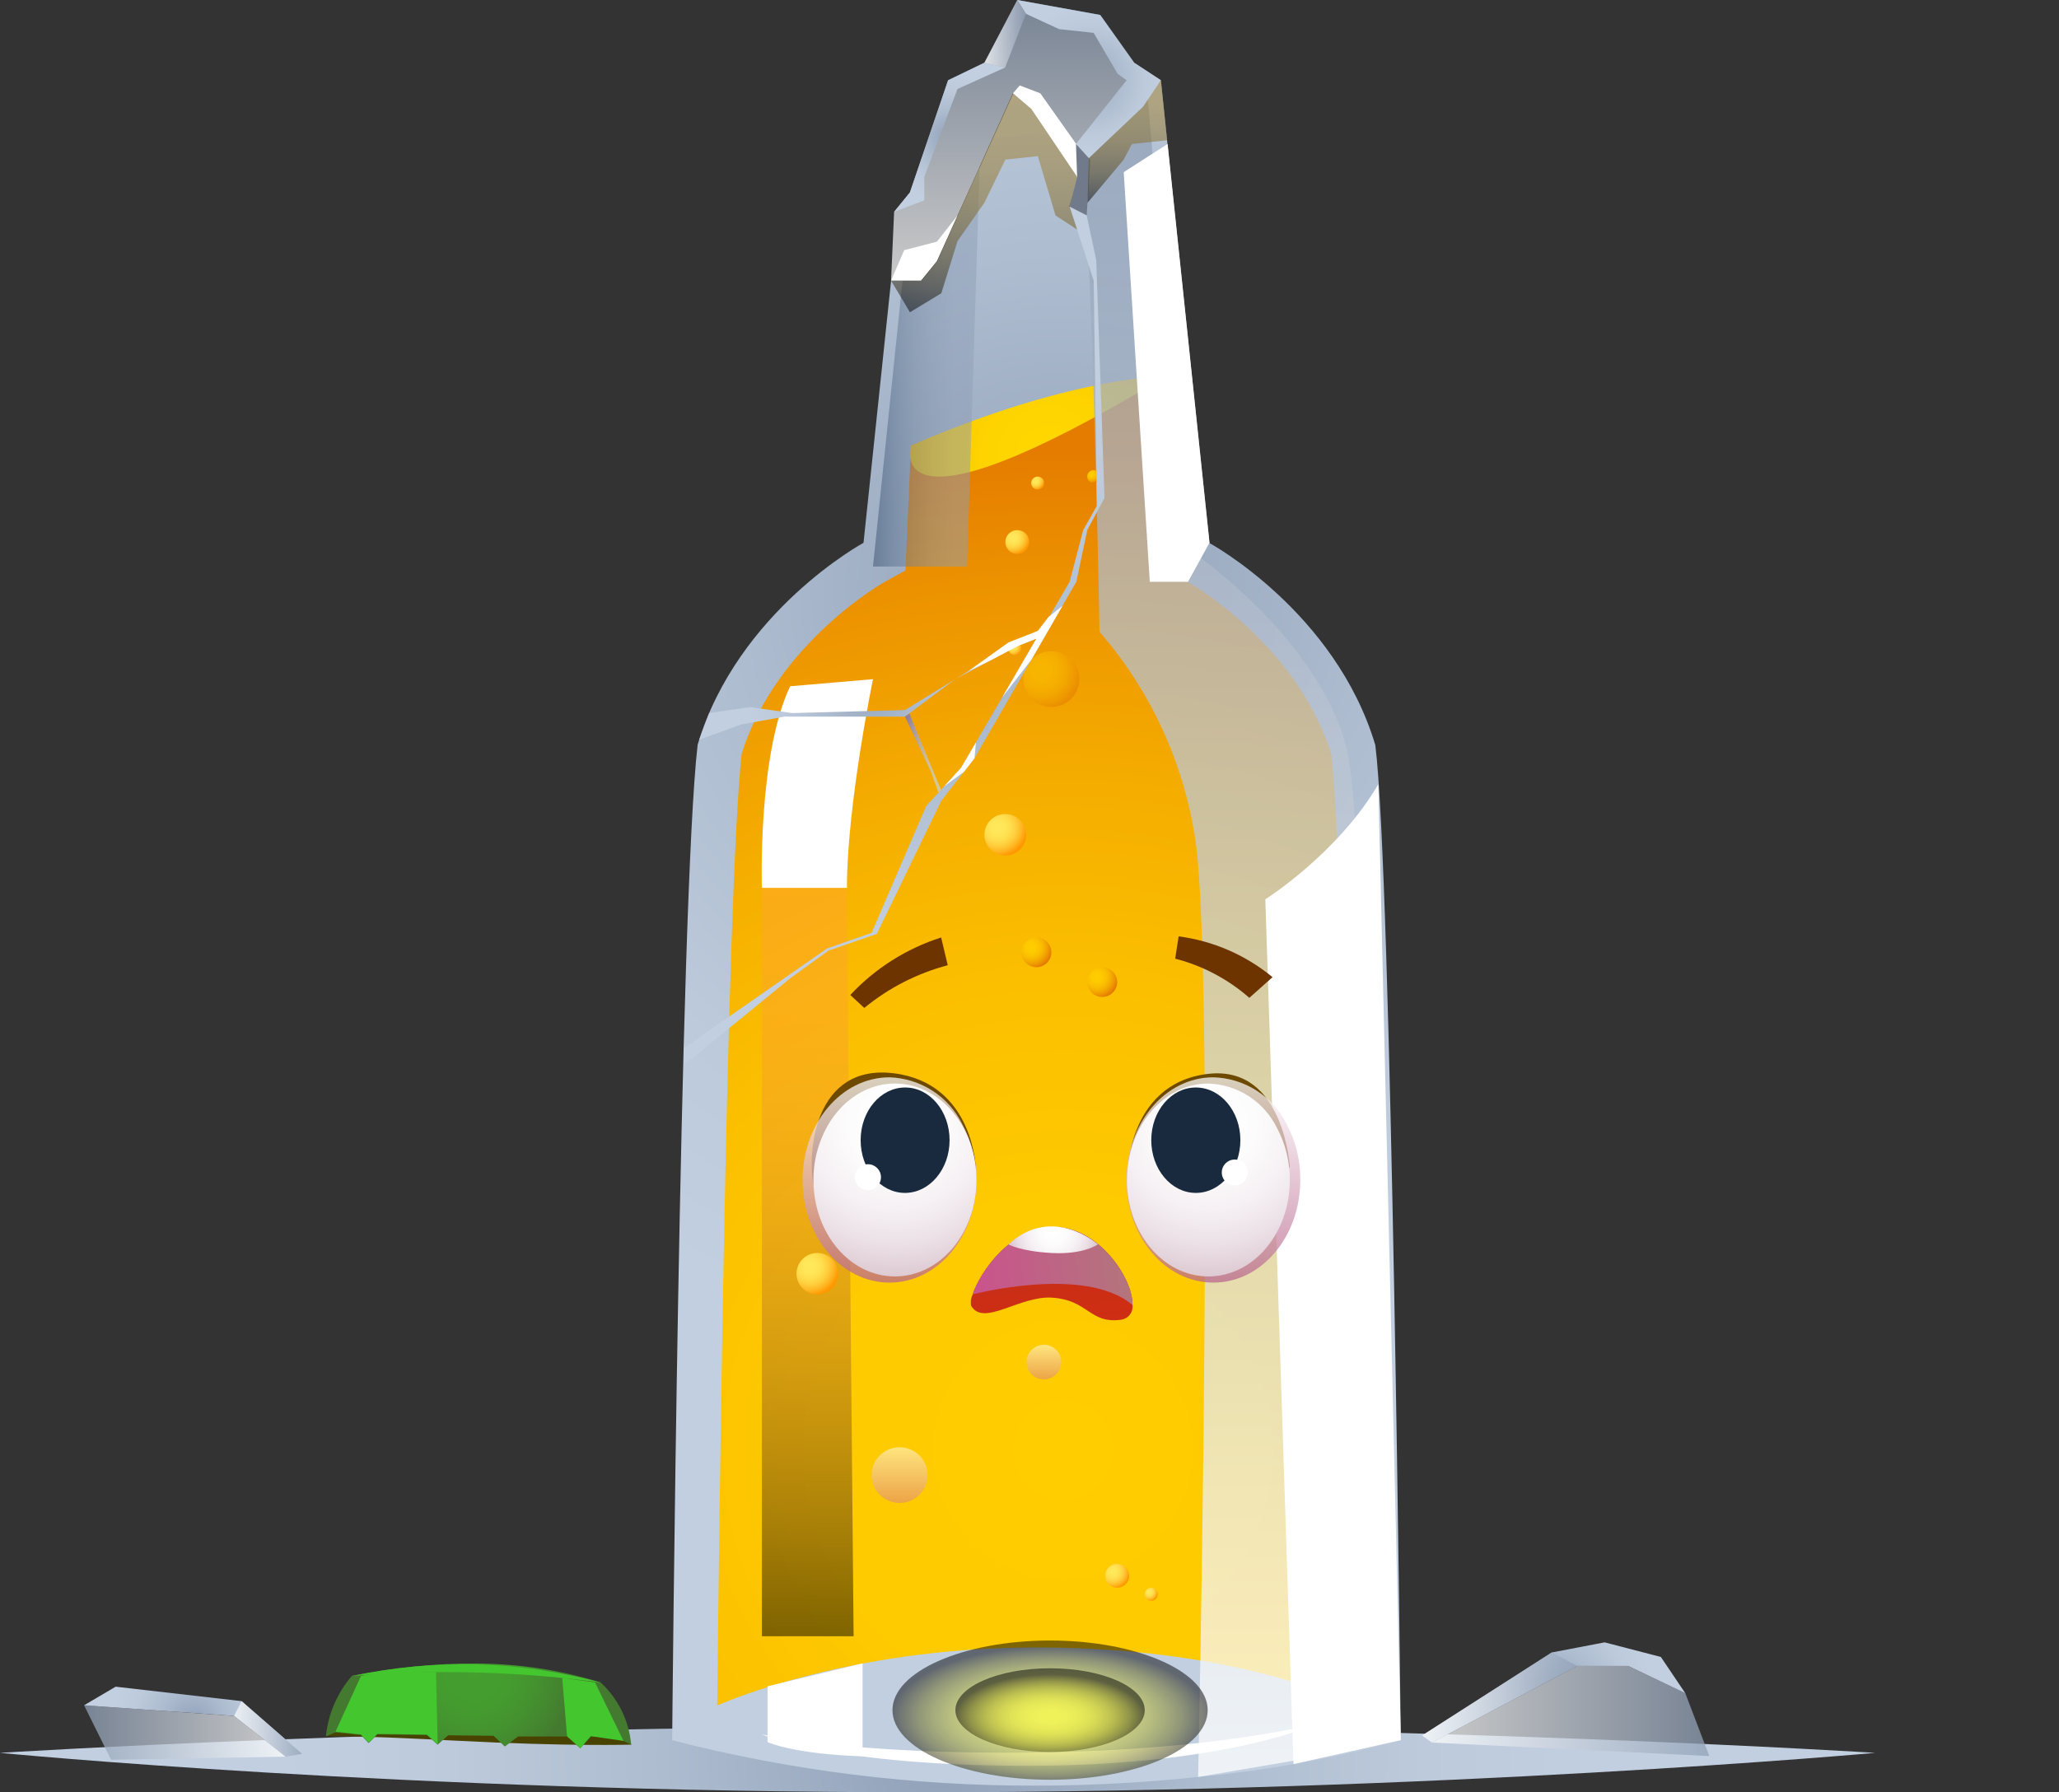 <svg width="224" height="195" viewBox="0 0 224 195" fill="none" xmlns="http://www.w3.org/2000/svg">
<rect x="0" y="0" width="224" height="195" fill="#333333" stroke="none"/>
<g clip-path="url(#clip0_1264_14799)">
<path fill-rule="evenodd" clip-rule="evenodd" d="M204 190.711C204 190.711 156.646 195.001 100.317 195.001C43.987 195.001 0 190.711 0 190.711C0 190.711 45.671 187.832 102 187.832C158.329 187.832 204 190.711 204 190.711Z" fill="url(#paint0_radial_1264_14799)"/>
<path fill-rule="evenodd" clip-rule="evenodd" d="M152.39 189.328C145.156 191.296 137.764 192.637 130.297 193.336C124.473 193.956 118.62 194.27 112.763 194.276C99.392 194.325 86.071 192.665 73.126 189.337C73.126 189.337 73.93 98.018 75.897 81.027C80.248 66.481 93.942 59.058 93.942 59.058L95.276 46.385L96.94 30.541H100.25L101.972 28.424L106.615 18.15L110.238 10.162L112.243 11.865L117.227 19.251L116.328 22.487L118.22 23.428V17.35L122.249 13.173L124.84 10.35L126.296 8.77L127.015 15.704L131.583 59.086C131.583 59.086 145.259 66.509 149.619 81.055C151.406 95.026 152.39 189.328 152.39 189.328Z" fill="url(#paint1_radial_1264_14799)"/>
<path fill-rule="evenodd" clip-rule="evenodd" d="M112.763 179.24C91.842 179.24 78.025 185.563 78.025 185.563C78.205 168.289 79.027 97.509 80.683 82.004C84.522 69.895 96.165 63.356 96.287 63.29L98.501 62.067L99.106 48.472L126.807 40.945L129.247 63.328C129.351 63.385 141.012 69.914 144.843 82.051C146.337 95.223 147.283 168.101 147.491 185.619C147.538 185.591 135.423 179.24 112.763 179.24Z" fill="url(#paint2_radial_1264_14799)"/>
<path fill-rule="evenodd" clip-rule="evenodd" d="M99.106 48.471C99.106 48.471 95.597 59.818 126.807 40.945C126.807 40.916 116.574 40.916 99.106 48.471Z" fill="url(#paint3_radial_1264_14799)"/>
<path style="mix-blend-mode:multiply" opacity="0.74" fill-rule="evenodd" clip-rule="evenodd" d="M147.538 190.407L130.344 193.333C130.344 193.333 132.236 105.373 130.023 91.251C128.76 82.923 125.153 75.12 119.619 68.746C119.619 68.746 119.165 42.628 118.22 23.444V17.366L122.249 13.17L124.84 10.348L125.389 16.755L129.049 59.554C129.049 59.554 129.663 59.968 130.675 60.73C134.458 63.553 143.651 71.362 146.365 80.883C149.808 92.898 147.538 190.407 147.538 190.407Z" fill="url(#paint4_linear_1264_14799)"/>
<path fill-rule="evenodd" clip-rule="evenodd" d="M82.886 96.607C82.886 96.607 82.404 82.174 85.96 74.666L94.973 73.894C94.973 73.894 92.136 87.678 92.136 96.607H82.886Z" fill="white"/>
<path style="mix-blend-mode:screen" opacity="0.5" fill-rule="evenodd" clip-rule="evenodd" d="M82.886 96.606V178.026H92.864L92.117 96.606H82.886Z" fill="url(#paint5_linear_1264_14799)"/>
<g style="mix-blend-mode:soft-light">
<path fill-rule="evenodd" clip-rule="evenodd" d="M152.4 189.325L140.72 191.932L137.655 97.847C137.655 97.847 145.533 92.87 149.95 85.324L152.4 189.325Z" fill="white"/>
</g>
<path style="mix-blend-mode:screen" opacity="0.5" fill-rule="evenodd" clip-rule="evenodd" d="M106.568 18.141L105.216 61.636H94.973L98.189 30.532H100.203L101.924 28.415L106.568 18.141Z" fill="url(#paint6_linear_1264_14799)"/>
<g style="mix-blend-mode:soft-light">
<path fill-rule="evenodd" clip-rule="evenodd" d="M129.247 63.299H125.086L122.249 18.731L127.025 15.664L131.583 59.047L129.247 63.299Z" fill="white"/>
</g>
<g style="mix-blend-mode:soft-light">
<path fill-rule="evenodd" clip-rule="evenodd" d="M82.886 188.698C82.886 188.698 90.887 192.198 112.375 192.113C133.863 192.029 143.358 187.484 143.358 187.484C143.358 187.484 132.671 190.429 112.574 190.674C92.476 190.918 82.886 188.698 82.886 188.698Z" fill="white"/>
</g>
<path opacity="0.5" d="M114.38 76.922C116.062 76.922 117.425 75.566 117.425 73.893C117.425 72.22 116.062 70.863 114.38 70.863C112.698 70.863 111.334 72.22 111.334 73.893C111.334 75.566 112.698 76.922 114.38 76.922Z" fill="url(#paint7_radial_1264_14799)"/>
<path style="mix-blend-mode:multiply" opacity="0.5" fill-rule="evenodd" clip-rule="evenodd" d="M100.912 160.49C100.912 161.09 100.734 161.675 100.399 162.174C100.065 162.672 99.589 163.06 99.032 163.289C98.476 163.519 97.864 163.579 97.273 163.462C96.682 163.345 96.14 163.056 95.714 162.633C95.288 162.209 94.998 161.669 94.88 161.081C94.763 160.494 94.823 159.885 95.054 159.331C95.284 158.778 95.674 158.304 96.175 157.972C96.676 157.639 97.265 157.461 97.867 157.461C98.675 157.461 99.449 157.78 100.02 158.348C100.592 158.916 100.912 159.687 100.912 160.49Z" fill="url(#paint8_linear_1264_14799)"/>
<path style="mix-blend-mode:multiply" opacity="0.5" fill-rule="evenodd" clip-rule="evenodd" d="M115.458 148.194C115.458 148.566 115.347 148.93 115.14 149.24C114.932 149.549 114.636 149.79 114.291 149.933C113.945 150.075 113.565 150.112 113.198 150.04C112.831 149.967 112.494 149.788 112.229 149.525C111.965 149.262 111.785 148.926 111.712 148.561C111.639 148.196 111.676 147.818 111.819 147.474C111.962 147.13 112.205 146.836 112.516 146.63C112.827 146.423 113.193 146.312 113.567 146.312C114.068 146.312 114.55 146.511 114.904 146.864C115.259 147.217 115.458 147.695 115.458 148.194Z" fill="url(#paint9_linear_1264_14799)"/>
<path fill-rule="evenodd" clip-rule="evenodd" d="M121.54 106.853C121.54 107.173 121.444 107.486 121.265 107.752C121.087 108.018 120.833 108.225 120.535 108.348C120.238 108.47 119.911 108.502 119.595 108.44C119.28 108.377 118.99 108.223 118.763 107.997C118.535 107.771 118.38 107.482 118.317 107.168C118.255 106.854 118.287 106.529 118.41 106.233C118.533 105.938 118.742 105.685 119.009 105.507C119.277 105.329 119.591 105.234 119.913 105.234C120.344 105.234 120.758 105.405 121.063 105.708C121.368 106.012 121.54 106.423 121.54 106.853Z" fill="url(#paint10_radial_1264_14799)"/>
<path d="M109.367 93.079C110.621 93.079 111.637 92.068 111.637 90.82C111.637 89.573 110.621 88.562 109.367 88.562C108.114 88.562 107.098 89.573 107.098 90.82C107.098 92.068 108.114 93.079 109.367 93.079Z" fill="url(#paint11_radial_1264_14799)"/>
<path fill-rule="evenodd" clip-rule="evenodd" d="M111.127 70.565C111.127 70.705 111.085 70.842 111.006 70.958C110.928 71.074 110.817 71.165 110.687 71.218C110.556 71.271 110.413 71.284 110.275 71.256C110.138 71.228 110.011 71.16 109.912 71.061C109.814 70.961 109.747 70.834 109.721 70.697C109.694 70.559 109.71 70.417 109.765 70.288C109.82 70.16 109.912 70.05 110.03 69.974C110.148 69.897 110.286 69.858 110.427 69.859C110.519 69.859 110.611 69.878 110.697 69.913C110.782 69.949 110.86 70.001 110.925 70.067C110.99 70.132 111.041 70.21 111.076 70.296C111.111 70.381 111.128 70.473 111.127 70.565Z" fill="url(#paint12_radial_1264_14799)"/>
<path d="M118.986 52.556C119.377 52.556 119.695 52.24 119.695 51.85C119.695 51.461 119.377 51.145 118.986 51.145C118.594 51.145 118.276 51.461 118.276 51.85C118.276 52.24 118.594 52.556 118.986 52.556Z" fill="url(#paint13_radial_1264_14799)"/>
<path d="M112.895 53.263C113.287 53.263 113.605 52.947 113.605 52.557C113.605 52.167 113.287 51.852 112.895 51.852C112.504 51.852 112.186 52.167 112.186 52.557C112.186 52.947 112.504 53.263 112.895 53.263Z" fill="url(#paint14_radial_1264_14799)"/>
<path fill-rule="evenodd" clip-rule="evenodd" d="M125.956 173.446C125.958 173.586 125.918 173.724 125.841 173.841C125.764 173.958 125.654 174.05 125.525 174.105C125.395 174.16 125.253 174.175 125.114 174.149C124.976 174.123 124.849 174.056 124.749 173.958C124.649 173.86 124.58 173.734 124.552 173.597C124.524 173.46 124.537 173.317 124.591 173.188C124.644 173.058 124.735 172.948 124.852 172.87C124.969 172.792 125.106 172.75 125.247 172.75C125.34 172.749 125.432 172.766 125.518 172.8C125.604 172.835 125.682 172.886 125.748 172.951C125.814 173.015 125.866 173.093 125.902 173.178C125.938 173.263 125.956 173.354 125.956 173.446Z" fill="url(#paint15_radial_1264_14799)"/>
<path d="M110.673 60.273C111.394 60.273 111.978 59.691 111.978 58.974C111.978 58.257 111.394 57.676 110.673 57.676C109.952 57.676 109.368 58.257 109.368 58.974C109.368 59.691 109.952 60.273 110.673 60.273Z" fill="url(#paint16_radial_1264_14799)"/>
<path d="M121.54 172.741C122.26 172.741 122.845 172.16 122.845 171.443C122.845 170.726 122.26 170.145 121.54 170.145C120.819 170.145 120.234 170.726 120.234 171.443C120.234 172.16 120.819 172.741 121.54 172.741Z" fill="url(#paint17_radial_1264_14799)"/>
<path fill-rule="evenodd" clip-rule="evenodd" d="M91.19 138.578C91.19 139.025 91.057 139.462 90.808 139.833C90.558 140.204 90.204 140.494 89.789 140.664C89.374 140.835 88.918 140.88 88.477 140.793C88.037 140.706 87.633 140.491 87.315 140.175C86.998 139.859 86.782 139.457 86.694 139.019C86.606 138.581 86.651 138.127 86.823 137.714C86.995 137.302 87.286 136.949 87.659 136.701C88.032 136.453 88.471 136.32 88.92 136.32C89.521 136.323 90.097 136.561 90.522 136.984C90.948 137.407 91.188 137.98 91.19 138.578Z" fill="url(#paint18_radial_1264_14799)"/>
<path fill-rule="evenodd" clip-rule="evenodd" d="M114.38 103.614C114.38 103.934 114.284 104.247 114.106 104.513C113.927 104.78 113.673 104.987 113.376 105.109C113.078 105.232 112.751 105.264 112.436 105.202C112.12 105.139 111.83 104.985 111.603 104.759C111.375 104.532 111.22 104.244 111.158 103.93C111.095 103.616 111.127 103.291 111.25 102.995C111.373 102.699 111.582 102.447 111.849 102.269C112.117 102.091 112.431 101.996 112.753 101.996C113.185 101.996 113.598 102.167 113.903 102.47C114.208 102.774 114.38 103.185 114.38 103.614Z" fill="url(#paint19_radial_1264_14799)"/>
<path fill-rule="evenodd" clip-rule="evenodd" d="M35.456 188.914C35.456 188.914 37.764 188.764 49.785 189.394C61.805 190.024 68.7 189.817 68.7 189.817L66.099 185.828L43.287 185.875L37.745 186.703L35.456 188.914Z" fill="#484300"/>
<path fill-rule="evenodd" clip-rule="evenodd" d="M35.456 188.912C35.699 186.479 36.69 184.179 38.294 182.326C47.345 180.604 56.481 180.247 65.343 183.05C67.252 184.816 68.434 187.223 68.662 189.806L66.771 188.921H64.264L63.129 190.22L61.682 188.931H56.358L54.92 190.022L53.7 188.855L48.754 188.799L47.609 189.824L46.437 188.771L41.046 188.705L40.1 189.646L39.258 188.761L36.487 188.488L35.456 188.912Z" fill="url(#paint20_radial_1264_14799)"/>
<path fill-rule="evenodd" clip-rule="evenodd" d="M38.341 182.338C47.357 181.604 56.426 181.847 65.389 183.062C56.559 180.684 47.287 180.436 38.341 182.338Z" fill="#44C62F"/>
<path fill-rule="evenodd" clip-rule="evenodd" d="M36.497 188.406L39.268 182.356C39.268 182.356 40.894 181.82 47.429 181.923L47.619 189.77L46.446 188.716L41.055 188.65L40.109 189.591L39.268 188.707L36.497 188.406Z" fill="#44C62F"/>
<path fill-rule="evenodd" clip-rule="evenodd" d="M67.83 189.411L64.737 183.051L61.162 182.543L61.692 188.903L63.139 190.192L64.274 188.894L67.83 189.411Z" fill="#44C62F"/>
<path style="mix-blend-mode:multiply" opacity="0.74" fill-rule="evenodd" clip-rule="evenodd" d="M126.297 8.731L123.384 6.821L119.695 1.628L110.673 0L107.098 6.821L103.144 8.731L98.993 20.934L97.271 23.051L96.94 30.53H100.203L101.924 28.414L110.2 10.152L112.195 11.855L117.179 19.24L116.366 22.486L118.22 23.446L118.286 17.368L126.297 8.731Z" fill="url(#paint21_linear_1264_14799)"/>
<path fill-rule="evenodd" clip-rule="evenodd" d="M126.297 8.731L123.384 6.821L119.695 1.628L110.673 0L111.618 1.505L115.222 3.171L118.976 3.575L121.587 8.035L122.561 8.731L117.056 15.665L118.286 17.368L124.358 11.61L126.297 8.731Z" fill="url(#paint22_radial_1264_14799)"/>
<path fill-rule="evenodd" clip-rule="evenodd" d="M110.2 10.153L110.937 9.297L113.179 10.153L118.286 17.369L117.179 19.242L112.195 11.856L110.2 10.153Z" fill="white"/>
<path fill-rule="evenodd" clip-rule="evenodd" d="M118.22 23.445L116.366 22.485L117.18 19.239L117.057 15.664L118.608 17.367L118.22 23.445Z" fill="#717A8B"/>
<path fill-rule="evenodd" clip-rule="evenodd" d="M96.94 30.53L98.368 27.218L101.925 26.296L104.166 23.445L101.925 28.413L100.203 30.53H96.94Z" fill="white"/>
<path fill-rule="evenodd" clip-rule="evenodd" d="M97.271 23.05L100.553 21.799V19.239L104.166 9.68L109.348 7.347L107.097 6.82L103.144 8.73L98.992 20.933L97.271 23.05Z" fill="url(#paint23_radial_1264_14799)"/>
<path style="mix-blend-mode:multiply" opacity="0.74" fill-rule="evenodd" clip-rule="evenodd" d="M109.349 7.348L111.618 1.505L110.673 0L107.098 6.821L109.349 7.348Z" fill="url(#paint24_linear_1264_14799)"/>
<path fill-rule="evenodd" clip-rule="evenodd" d="M116.366 22.484L118.986 30.529L119.327 55.038L117.842 57.672L116.366 63.298L104.563 83.527L100.771 87.676L94.822 101.497L89.97 103.2L74.394 114.029V115.892L86.064 106.361L90.131 103.425L95.389 101.61L102.407 87.121L106.02 82.492L117.095 63.298L118.286 57.672L120.159 54.181L119.26 28.289L118.22 23.444L116.366 22.484Z" fill="url(#paint25_radial_1264_14799)"/>
<path style="mix-blend-mode:screen" opacity="0.5" d="M114.238 193.636C123.708 193.636 131.385 190.245 131.385 186.062C131.385 181.879 123.708 178.488 114.238 178.488C104.768 178.488 97.092 181.879 97.092 186.062C97.092 190.245 104.768 193.636 114.238 193.636Z" fill="url(#paint26_radial_1264_14799)"/>
<path style="mix-blend-mode:screen" opacity="0.5" d="M114.238 190.615C119.926 190.615 124.538 188.576 124.538 186.062C124.538 183.547 119.926 181.508 114.238 181.508C108.55 181.508 103.939 183.547 103.939 186.062C103.939 188.576 108.55 190.615 114.238 190.615Z" fill="url(#paint27_radial_1264_14799)"/>
<path fill-rule="evenodd" clip-rule="evenodd" d="M83.501 189.553V183.466L93.838 180.973V191.077C93.838 191.077 87.246 190.993 83.501 189.553Z" fill="white"/>
<path fill-rule="evenodd" clip-rule="evenodd" d="M77.155 77.581L81.6 76.932L86.168 77.581L98.454 77.252L110.427 69.894L113.387 68.398L112.753 69.48L110.673 70.299L103.911 73.893L98.454 77.967H85.355L80.626 78.823L76.067 80.479L77.155 77.581Z" fill="url(#paint28_radial_1264_14799)"/>
<path fill-rule="evenodd" clip-rule="evenodd" d="M98.454 77.97L101.244 83.897L102.095 86.24L102.369 85.93L101.802 84.565L98.936 77.641L98.454 77.97Z" fill="url(#paint29_radial_1264_14799)"/>
<path style="mix-blend-mode:screen" opacity="0.5" fill-rule="evenodd" clip-rule="evenodd" d="M96.94 30.531H100.203L101.925 28.414L110.2 10.152L112.196 11.855L117.18 19.241L116.366 22.487L117.18 24.971L114.834 23.447L112.905 16.983L109.368 17.369L107.098 22.045L104.166 26.241L102.407 31.905L98.993 33.975L96.94 30.531Z" fill="url(#paint30_linear_1264_14799)"/>
<path style="mix-blend-mode:screen" opacity="0.5" fill-rule="evenodd" clip-rule="evenodd" d="M118.456 17.207L118.314 22.062L122.249 17.367L123.138 15.665L126.978 15.26L126.297 8.73L124.358 11.61L118.456 17.207Z" fill="url(#paint31_linear_1264_14799)"/>
<path fill-rule="evenodd" clip-rule="evenodd" d="M105.329 73.027L107.769 71.841L110.805 70.251L112.753 69.48L111.949 70.863L109.046 75.849L112.205 71.775L115.591 65.914L114.04 67.156L112.905 68.642L109.717 69.894L105.329 73.027Z" fill="white"/>
<path fill-rule="evenodd" clip-rule="evenodd" d="M106.171 127.212C106.171 127.212 105.972 117.879 97.271 116.778C88.57 115.677 87.813 125.405 88.504 128.896L106.171 127.212Z" fill="#6D4A00"/>
<path style="mix-blend-mode:multiply" opacity="0.74" fill-rule="evenodd" clip-rule="evenodd" d="M106.228 128.388C106.228 134.551 102.01 139.547 96.77 139.547C91.531 139.547 87.312 134.551 87.312 128.388C87.312 122.226 91.531 117.211 96.77 117.211C98.433 117.267 100.049 117.772 101.445 118.672C102.841 119.572 103.965 120.833 104.696 122.32C105.708 124.184 106.234 126.27 106.228 128.388Z" fill="url(#paint32_linear_1264_14799)"/>
<path fill-rule="evenodd" clip-rule="evenodd" d="M106.228 128.387C106.228 134.182 102.265 138.877 97.357 138.877C92.448 138.877 88.495 134.173 88.495 128.387C88.486 126.822 88.788 125.271 89.384 123.823C90.802 120.305 93.848 117.887 97.357 117.887C102.265 117.887 106.228 122.591 106.228 128.387Z" fill="url(#paint33_radial_1264_14799)"/>
<path fill-rule="evenodd" clip-rule="evenodd" d="M103.305 124.05C103.305 127.221 101.13 129.789 98.453 129.789C95.777 129.789 93.63 127.221 93.63 124.05C93.63 120.879 95.796 118.32 98.472 118.32C101.149 118.32 103.305 120.889 103.305 124.05Z" fill="#192A3E"/>
<path fill-rule="evenodd" clip-rule="evenodd" d="M122.599 128.387C122.599 128.387 122.372 117.869 131.46 116.834C139.745 115.893 140.322 127.061 140.322 127.061L122.599 128.387Z" fill="#6D4A00"/>
<path style="mix-blend-mode:multiply" opacity="0.74" fill-rule="evenodd" clip-rule="evenodd" d="M141.457 128.388C141.457 134.551 137.239 139.547 132 139.547C126.76 139.547 122.542 134.551 122.542 128.388C122.542 122.226 126.76 117.211 132 117.211C133.67 117.255 135.296 117.754 136.702 118.653C138.107 119.552 139.238 120.817 139.972 122.31C140.974 124.18 141.484 126.27 141.457 128.388Z" fill="url(#paint34_linear_1264_14799)"/>
<path fill-rule="evenodd" clip-rule="evenodd" d="M140.322 128.387C140.322 134.182 136.359 138.877 131.46 138.877C126.561 138.877 122.599 134.173 122.599 128.387C122.599 122.6 126.561 117.887 131.46 117.887C133.022 117.94 134.539 118.415 135.85 119.26C137.161 120.105 138.217 121.289 138.903 122.685C139.848 124.438 140.335 126.398 140.322 128.387Z" fill="url(#paint35_radial_1264_14799)"/>
<path fill-rule="evenodd" clip-rule="evenodd" d="M134.941 124.05C134.941 127.221 132.775 129.789 130.098 129.789C127.422 129.789 125.247 127.221 125.247 124.05C125.247 120.879 127.422 118.32 130.098 118.32C132.775 118.32 134.941 120.889 134.941 124.05Z" fill="#192A3E"/>
<path fill-rule="evenodd" clip-rule="evenodd" d="M135.754 127.558C135.756 127.838 135.674 128.112 135.519 128.346C135.364 128.579 135.142 128.762 134.883 128.87C134.623 128.978 134.337 129.006 134.061 128.952C133.785 128.898 133.531 128.763 133.332 128.565C133.134 128.368 132.998 128.115 132.944 127.841C132.889 127.566 132.918 127.281 133.027 127.023C133.135 126.765 133.319 126.545 133.553 126.39C133.788 126.236 134.064 126.154 134.345 126.156C134.718 126.159 135.075 126.307 135.339 126.57C135.602 126.832 135.752 127.187 135.754 127.558Z" fill="white"/>
<path d="M94.424 129.491C95.208 129.491 95.843 128.859 95.843 128.079C95.843 127.3 95.208 126.668 94.424 126.668C93.641 126.668 93.006 127.3 93.006 128.079C93.006 128.859 93.641 129.491 94.424 129.491Z" fill="white"/>
<path fill-rule="evenodd" clip-rule="evenodd" d="M92.504 108.253C95.205 105.359 98.609 103.205 102.388 101.996L103.106 105.016C99.779 105.897 96.682 107.482 94.027 109.664L92.504 108.253Z" fill="#6D3400"/>
<path fill-rule="evenodd" clip-rule="evenodd" d="M138.44 106.316C135.523 103.909 131.983 102.37 128.226 101.875L127.848 104.302C130.836 105.072 133.6 106.533 135.915 108.564L138.44 106.316Z" fill="#6D3400"/>
<path fill-rule="evenodd" clip-rule="evenodd" d="M123.204 141.984C123.25 142.355 123.15 142.729 122.924 143.027C122.698 143.326 122.364 143.525 121.993 143.583C118.503 144.073 118.447 141.429 114.427 141.184C110.89 140.968 107.013 144.383 105.651 142.069C105.565 141.65 105.625 141.216 105.821 140.836C106.663 138.399 109.925 133.45 114.881 133.516C119.582 133.601 123.289 139.143 123.204 141.984Z" fill="url(#paint36_linear_1264_14799)"/>
<path style="mix-blend-mode:multiply" fill-rule="evenodd" clip-rule="evenodd" d="M123.204 141.984C118.04 137.6 105.792 140.836 105.792 140.836C106.634 138.399 109.897 133.45 114.853 133.516C119.582 133.601 123.289 139.143 123.204 141.984Z" fill="url(#paint37_linear_1264_14799)"/>
<path fill-rule="evenodd" clip-rule="evenodd" d="M109.708 135.386C109.708 135.386 110.966 136.139 114.437 136.327C117.908 136.515 119.44 135.386 119.44 135.386C119.44 135.386 114.512 130.993 109.708 135.386Z" fill="url(#paint38_radial_1264_14799)"/>
<path style="mix-blend-mode:multiply" opacity="0.74" fill-rule="evenodd" clip-rule="evenodd" d="M155.776 189.59L171.589 181.254H177.141L183.345 184.218L185.955 191.058L155.776 189.59Z" fill="url(#paint39_linear_1264_14799)"/>
<path fill-rule="evenodd" clip-rule="evenodd" d="M183.344 184.22L180.687 180.278L174.568 178.688L168.818 179.788L154.716 188.82L155.776 189.592L171.589 181.256H177.14L183.344 184.22Z" fill="url(#paint40_radial_1264_14799)"/>
<path style="mix-blend-mode:multiply" opacity="0.74" fill-rule="evenodd" clip-rule="evenodd" d="M168.818 179.785L171.589 181.253L155.776 189.589L154.716 188.817L168.818 179.785Z" fill="url(#paint41_linear_1264_14799)"/>
<path style="mix-blend-mode:multiply" opacity="0.74" fill-rule="evenodd" clip-rule="evenodd" d="M31.078 191.124L12.087 191.462L9.146 185.535L25.469 186.692L31.078 191.124Z" fill="url(#paint42_linear_1264_14799)"/>
<path fill-rule="evenodd" clip-rule="evenodd" d="M9.146 185.535L12.579 183.512L26.283 185.083L32.865 190.822L31.078 191.123L25.469 186.692L9.146 185.535Z" fill="url(#paint43_radial_1264_14799)"/>
<path style="mix-blend-mode:multiply" opacity="0.74" fill-rule="evenodd" clip-rule="evenodd" d="M26.283 185.082L25.469 186.691L31.078 191.122L32.865 190.821L26.283 185.082Z" fill="url(#paint44_linear_1264_14799)"/>
<path fill-rule="evenodd" clip-rule="evenodd" d="M102.719 85.551L104.847 83.999L106.019 82.494L106.171 80.781L104.563 83.528L102.719 85.551Z" fill="white"/>
</g>
<defs>
<radialGradient id="paint0_radial_1264_14799" cx="0" cy="0" r="1" gradientUnits="userSpaceOnUse" gradientTransform="translate(102 191.417) scale(72.171 71.796)">
<stop stop-color="#90A0B7"/>
<stop offset="0.05" stop-color="#94A4BB"/>
<stop offset="0.41" stop-color="#ADBCCF"/>
<stop offset="0.73" stop-color="#BDCADC"/>
<stop offset="0.99" stop-color="#C2CFE0"/>
</radialGradient>
<radialGradient id="paint1_radial_1264_14799" cx="0" cy="0" r="1" gradientUnits="userSpaceOnUse" gradientTransform="translate(115.184 64.063) scale(85.222 84.78)">
<stop stop-color="#90A0B7"/>
<stop offset="0.05" stop-color="#94A4BB"/>
<stop offset="0.41" stop-color="#ADBCCF"/>
<stop offset="0.73" stop-color="#BDCADC"/>
<stop offset="0.99" stop-color="#C2CFE0"/>
</radialGradient>
<radialGradient id="paint2_radial_1264_14799" cx="0" cy="0" r="1" gradientUnits="userSpaceOnUse" gradientTransform="translate(115.647 157.563) scale(108.8 108.235)">
<stop offset="0.01" stop-color="#FFCD00"/>
<stop offset="0.25" stop-color="#FECA00"/>
<stop offset="0.47" stop-color="#FBBF00"/>
<stop offset="0.66" stop-color="#F5AE00"/>
<stop offset="0.85" stop-color="#ED9500"/>
<stop offset="1" stop-color="#E57C00"/>
</radialGradient>
<radialGradient id="paint3_radial_1264_14799" cx="0" cy="0" r="1" gradientUnits="userSpaceOnUse" gradientTransform="translate(114.058 49.732) scale(33.092 32.92)">
<stop offset="0.01" stop-color="#FFD700"/>
<stop offset="0.2" stop-color="#FED400"/>
<stop offset="0.37" stop-color="#FBC900"/>
<stop offset="0.52" stop-color="#F6B800"/>
<stop offset="0.67" stop-color="#EF9F00"/>
<stop offset="0.81" stop-color="#E67F00"/>
<stop offset="0.82" stop-color="#E57C00"/>
</radialGradient>
<linearGradient id="paint4_linear_1264_14799" x1="133.238" y1="193.333" x2="133.238" y2="10.31" gradientUnits="userSpaceOnUse">
<stop stop-color="white"/>
<stop offset="1" stop-color="#90A0B7"/>
</linearGradient>
<linearGradient id="paint5_linear_1264_14799" x1="87.87" y1="178.026" x2="87.87" y2="96.606" gradientUnits="userSpaceOnUse">
<stop/>
<stop offset="0.07" stop-color="#2A1B07"/>
<stop offset="0.16" stop-color="#5B3C10"/>
<stop offset="0.26" stop-color="#875817"/>
<stop offset="0.36" stop-color="#AC711E"/>
<stop offset="0.47" stop-color="#CA8423"/>
<stop offset="0.58" stop-color="#E29427"/>
<stop offset="0.7" stop-color="#F29F2A"/>
<stop offset="0.83" stop-color="#FCA52B"/>
<stop offset="0.99" stop-color="#FFA72C"/>
</linearGradient>
<linearGradient id="paint6_linear_1264_14799" x1="94.973" y1="39.884" x2="106.568" y2="39.884" gradientUnits="userSpaceOnUse">
<stop stop-color="#334D6E"/>
<stop offset="0.05" stop-color="#3E5676"/>
<stop offset="0.2" stop-color="#5B718E"/>
<stop offset="0.37" stop-color="#7386A0"/>
<stop offset="0.55" stop-color="#8395AD"/>
<stop offset="0.74" stop-color="#8D9DB5"/>
<stop offset="0.99" stop-color="#90A0B7"/>
</linearGradient>
<radialGradient id="paint7_radial_1264_14799" cx="0" cy="0" r="1" gradientUnits="userSpaceOnUse" gradientTransform="translate(113.273 72.839) scale(4.322 4.3)">
<stop offset="0.01" stop-color="#FFCD00"/>
<stop offset="0.25" stop-color="#FECA00"/>
<stop offset="0.47" stop-color="#FBBF00"/>
<stop offset="0.66" stop-color="#F5AE00"/>
<stop offset="0.85" stop-color="#ED9500"/>
<stop offset="1" stop-color="#E57C00"/>
</radialGradient>
<linearGradient id="paint8_linear_1264_14799" x1="97.867" y1="163.52" x2="97.867" y2="157.461" gradientUnits="userSpaceOnUse">
<stop stop-color="#DB7D8D"/>
<stop offset="1" stop-color="white"/>
</linearGradient>
<linearGradient id="paint9_linear_1264_14799" x1="113.605" y1="150.038" x2="113.605" y2="146.35" gradientUnits="userSpaceOnUse">
<stop stop-color="#DB7D8D"/>
<stop offset="1" stop-color="white"/>
</linearGradient>
<radialGradient id="paint10_radial_1264_14799" cx="0" cy="0" r="1" gradientUnits="userSpaceOnUse" gradientTransform="translate(119.317 106.288) scale(2.308 2.296)">
<stop offset="0.01" stop-color="#FFCD00"/>
<stop offset="0.25" stop-color="#FECA00"/>
<stop offset="0.47" stop-color="#FBBF00"/>
<stop offset="0.66" stop-color="#F5AE00"/>
<stop offset="0.85" stop-color="#ED9500"/>
<stop offset="1" stop-color="#E57C00"/>
</radialGradient>
<radialGradient id="paint11_radial_1264_14799" cx="0" cy="0" r="1" gradientUnits="userSpaceOnUse" gradientTransform="translate(108.545 90.04) scale(3.216 3.199)">
<stop offset="0.01" stop-color="#FFE95B"/>
<stop offset="0.24" stop-color="#FFE658"/>
<stop offset="0.44" stop-color="#FFDD4D"/>
<stop offset="0.63" stop-color="#FFCD3C"/>
<stop offset="0.81" stop-color="#FFB623"/>
<stop offset="0.98" stop-color="#FF9A03"/>
<stop offset="1" stop-color="#FF9700"/>
</radialGradient>
<radialGradient id="paint12_radial_1264_14799" cx="0" cy="0" r="1" gradientUnits="userSpaceOnUse" gradientTransform="translate(110.171 70.358) scale(1.002 0.997)">
<stop offset="0.01" stop-color="#FFE95B"/>
<stop offset="0.24" stop-color="#FFE658"/>
<stop offset="0.44" stop-color="#FFDD4D"/>
<stop offset="0.63" stop-color="#FFCD3C"/>
<stop offset="0.81" stop-color="#FFB623"/>
<stop offset="0.98" stop-color="#FF9A03"/>
<stop offset="1" stop-color="#FF9700"/>
</radialGradient>
<radialGradient id="paint13_radial_1264_14799" cx="0" cy="0" r="1" gradientUnits="userSpaceOnUse" gradientTransform="translate(118.73 51.605) scale(1.002 0.997)">
<stop offset="0.01" stop-color="#FFCD00"/>
<stop offset="0.25" stop-color="#FECA00"/>
<stop offset="0.47" stop-color="#FBBF00"/>
<stop offset="0.66" stop-color="#F5AE00"/>
<stop offset="0.85" stop-color="#ED9500"/>
<stop offset="1" stop-color="#E57C00"/>
</radialGradient>
<radialGradient id="paint14_radial_1264_14799" cx="0" cy="0" r="1" gradientUnits="userSpaceOnUse" gradientTransform="translate(112.64 52.313) scale(1.002 0.997)">
<stop offset="0.01" stop-color="#FFE95B"/>
<stop offset="0.24" stop-color="#FFE658"/>
<stop offset="0.44" stop-color="#FFDD4D"/>
<stop offset="0.63" stop-color="#FFCD3C"/>
<stop offset="0.81" stop-color="#FFB623"/>
<stop offset="0.98" stop-color="#FF9A03"/>
<stop offset="1" stop-color="#FF9700"/>
</radialGradient>
<radialGradient id="paint15_radial_1264_14799" cx="0" cy="0" r="1" gradientUnits="userSpaceOnUse" gradientTransform="translate(124.991 173.202) scale(1.002 0.997)">
<stop offset="0.01" stop-color="#FFE95B"/>
<stop offset="0.24" stop-color="#FFE658"/>
<stop offset="0.44" stop-color="#FFDD4D"/>
<stop offset="0.63" stop-color="#FFCD3C"/>
<stop offset="0.81" stop-color="#FFB623"/>
<stop offset="0.98" stop-color="#FF9A03"/>
<stop offset="1" stop-color="#FF9700"/>
</radialGradient>
<radialGradient id="paint16_radial_1264_14799" cx="0" cy="0" r="1" gradientUnits="userSpaceOnUse" gradientTransform="translate(110.2 58.523) scale(1.854 1.844)">
<stop offset="0.01" stop-color="#FFE95B"/>
<stop offset="0.24" stop-color="#FFE658"/>
<stop offset="0.44" stop-color="#FFDD4D"/>
<stop offset="0.63" stop-color="#FFCD3C"/>
<stop offset="0.81" stop-color="#FFB623"/>
<stop offset="0.98" stop-color="#FF9A03"/>
<stop offset="1" stop-color="#FF9700"/>
</radialGradient>
<radialGradient id="paint17_radial_1264_14799" cx="0" cy="0" r="1" gradientUnits="userSpaceOnUse" gradientTransform="translate(121.067 170.991) scale(1.854 1.844)">
<stop offset="0.01" stop-color="#FFE95B"/>
<stop offset="0.24" stop-color="#FFE658"/>
<stop offset="0.44" stop-color="#FFDD4D"/>
<stop offset="0.63" stop-color="#FFCD3C"/>
<stop offset="0.81" stop-color="#FFB623"/>
<stop offset="0.98" stop-color="#FF9A03"/>
<stop offset="1" stop-color="#FF9700"/>
</radialGradient>
<radialGradient id="paint18_radial_1264_14799" cx="0" cy="0" r="1" gradientUnits="userSpaceOnUse" gradientTransform="translate(88.097 137.788) scale(3.216 3.199)">
<stop offset="0.01" stop-color="#FFE95B"/>
<stop offset="0.24" stop-color="#FFE658"/>
<stop offset="0.44" stop-color="#FFDD4D"/>
<stop offset="0.63" stop-color="#FFCD3C"/>
<stop offset="0.81" stop-color="#FFB623"/>
<stop offset="0.98" stop-color="#FF9A03"/>
<stop offset="1" stop-color="#FF9700"/>
</radialGradient>
<radialGradient id="paint19_radial_1264_14799" cx="0" cy="0" r="1" gradientUnits="userSpaceOnUse" gradientTransform="translate(112.167 103.05) scale(2.308 2.296)">
<stop offset="0.01" stop-color="#FFCD00"/>
<stop offset="0.25" stop-color="#FECA00"/>
<stop offset="0.47" stop-color="#FBBF00"/>
<stop offset="0.66" stop-color="#F5AE00"/>
<stop offset="0.85" stop-color="#ED9500"/>
<stop offset="1" stop-color="#E57C00"/>
</radialGradient>
<radialGradient id="paint20_radial_1264_14799" cx="0" cy="0" r="1" gradientUnits="userSpaceOnUse" gradientTransform="translate(51.467 181.906) rotate(1.709) scale(10.853 10.796)">
<stop offset="0.01" stop-color="#449F2F"/>
<stop offset="0.36" stop-color="#449C2F"/>
<stop offset="0.65" stop-color="#44912F"/>
<stop offset="0.93" stop-color="#44802F"/>
<stop offset="1" stop-color="#447A2F"/>
</radialGradient>
<linearGradient id="paint21_linear_1264_14799" x1="111.618" y1="30.53" x2="111.618" y2="0" gradientUnits="userSpaceOnUse">
<stop stop-color="white"/>
<stop offset="1" stop-color="#90A0B7"/>
</linearGradient>
<radialGradient id="paint22_radial_1264_14799" cx="0" cy="0" r="1" gradientUnits="userSpaceOnUse" gradientTransform="translate(118.485 8.684) scale(8.285 8.242)">
<stop stop-color="#90A0B7"/>
<stop offset="0.05" stop-color="#94A4BB"/>
<stop offset="0.41" stop-color="#ADBCCF"/>
<stop offset="0.73" stop-color="#BDCADC"/>
<stop offset="0.99" stop-color="#C2CFE0"/>
</radialGradient>
<radialGradient id="paint23_radial_1264_14799" cx="0" cy="0" r="1" gradientUnits="userSpaceOnUse" gradientTransform="translate(103.305 14.94) scale(7.178 7.141)">
<stop stop-color="#90A0B7"/>
<stop offset="0.05" stop-color="#94A4BB"/>
<stop offset="0.41" stop-color="#ADBCCF"/>
<stop offset="0.73" stop-color="#BDCADC"/>
<stop offset="0.99" stop-color="#C2CFE0"/>
</radialGradient>
<linearGradient id="paint24_linear_1264_14799" x1="107.098" y1="3.669" x2="111.618" y2="3.669" gradientUnits="userSpaceOnUse">
<stop stop-color="white"/>
<stop offset="1" stop-color="#90A0B7"/>
</linearGradient>
<radialGradient id="paint25_radial_1264_14799" cx="0" cy="0" r="1" gradientUnits="userSpaceOnUse" gradientTransform="translate(97.271 69.188) scale(36.932 36.74)">
<stop stop-color="#90A0B7"/>
<stop offset="0.05" stop-color="#94A4BB"/>
<stop offset="0.41" stop-color="#ADBCCF"/>
<stop offset="0.73" stop-color="#BDCADC"/>
<stop offset="0.99" stop-color="#C2CFE0"/>
</radialGradient>
<radialGradient id="paint26_radial_1264_14799" cx="0" cy="0" r="1" gradientUnits="userSpaceOnUse" gradientTransform="translate(114.214 186.751) scale(17.15 7.595)">
<stop offset="0.01" stop-color="#FFFF2C"/>
<stop offset="0.17" stop-color="#FCFC2B"/>
<stop offset="0.3" stop-color="#F2F22A"/>
<stop offset="0.42" stop-color="#E2E227"/>
<stop offset="0.53" stop-color="#CACA23"/>
<stop offset="0.64" stop-color="#ACAC1E"/>
<stop offset="0.74" stop-color="#878717"/>
<stop offset="0.84" stop-color="#5B5B10"/>
<stop offset="0.93" stop-color="#2A2A07"/>
<stop offset="1"/>
</radialGradient>
<radialGradient id="paint27_radial_1264_14799" cx="0" cy="0" r="1" gradientUnits="userSpaceOnUse" gradientTransform="translate(114.214 186.751) scale(10.301 4.562)">
<stop offset="0.01" stop-color="#FFFF2C"/>
<stop offset="0.17" stop-color="#FCFC2B"/>
<stop offset="0.3" stop-color="#F2F22A"/>
<stop offset="0.42" stop-color="#E2E227"/>
<stop offset="0.53" stop-color="#CACA23"/>
<stop offset="0.64" stop-color="#ACAC1E"/>
<stop offset="0.74" stop-color="#878717"/>
<stop offset="0.84" stop-color="#5B5B10"/>
<stop offset="0.93" stop-color="#2A2A07"/>
<stop offset="1"/>
</radialGradient>
<radialGradient id="paint28_radial_1264_14799" cx="0" cy="0" r="1" gradientUnits="userSpaceOnUse" gradientTransform="translate(94.727 74.439) scale(13.874 13.802)">
<stop stop-color="#90A0B7"/>
<stop offset="0.05" stop-color="#94A4BB"/>
<stop offset="0.41" stop-color="#ADBCCF"/>
<stop offset="0.73" stop-color="#BDCADC"/>
<stop offset="0.99" stop-color="#C2CFE0"/>
</radialGradient>
<radialGradient id="paint29_radial_1264_14799" cx="0" cy="0" r="1" gradientUnits="userSpaceOnUse" gradientTransform="translate(109.093 83.041) scale(12.437 12.372)">
<stop offset="0.01" stop-color="#FFF095"/>
<stop offset="0.21" stop-color="#FCED95"/>
<stop offset="0.38" stop-color="#F2E296"/>
<stop offset="0.54" stop-color="#E0D197"/>
<stop offset="0.69" stop-color="#C8B898"/>
<stop offset="0.84" stop-color="#A9989A"/>
<stop offset="0.98" stop-color="#84719C"/>
<stop offset="1" stop-color="#7E6B9C"/>
</radialGradient>
<linearGradient id="paint30_linear_1264_14799" x1="107.06" y1="33.975" x2="107.06" y2="10.152" gradientUnits="userSpaceOnUse">
<stop/>
<stop offset="0.01" stop-color="#030201"/>
<stop offset="0.12" stop-color="#2E240C"/>
<stop offset="0.24" stop-color="#534216"/>
<stop offset="0.37" stop-color="#71591E"/>
<stop offset="0.5" stop-color="#896C24"/>
<stop offset="0.64" stop-color="#997929"/>
<stop offset="0.8" stop-color="#A3812B"/>
<stop offset="1" stop-color="#A6832C"/>
</linearGradient>
<linearGradient id="paint31_linear_1264_14799" x1="122.646" y1="22.062" x2="122.646" y2="8.73" gradientUnits="userSpaceOnUse">
<stop/>
<stop offset="0.01" stop-color="#030201"/>
<stop offset="0.12" stop-color="#2E240C"/>
<stop offset="0.24" stop-color="#534216"/>
<stop offset="0.37" stop-color="#71591E"/>
<stop offset="0.5" stop-color="#896C24"/>
<stop offset="0.64" stop-color="#997929"/>
<stop offset="0.8" stop-color="#A3812B"/>
<stop offset="1" stop-color="#A6832C"/>
</linearGradient>
<linearGradient id="paint32_linear_1264_14799" x1="96.789" y1="139.547" x2="96.789" y2="117.211" gradientUnits="userSpaceOnUse">
<stop stop-color="#B8668D"/>
<stop offset="1" stop-color="white"/>
</linearGradient>
<radialGradient id="paint33_radial_1264_14799" cx="0" cy="0" r="1" gradientUnits="userSpaceOnUse" gradientTransform="translate(97.357 122.149) scale(16.778 16.691)">
<stop offset="0.01" stop-color="white"/>
<stop offset="0.3" stop-color="#FDFCFC"/>
<stop offset="0.56" stop-color="#F6F1F4"/>
<stop offset="0.8" stop-color="#EBE0E5"/>
<stop offset="1" stop-color="#DECAD3"/>
</radialGradient>
<linearGradient id="paint34_linear_1264_14799" x1="132.028" y1="139.547" x2="132.028" y2="117.211" gradientUnits="userSpaceOnUse">
<stop stop-color="#B8668D"/>
<stop offset="1" stop-color="white"/>
</linearGradient>
<radialGradient id="paint35_radial_1264_14799" cx="0" cy="0" r="1" gradientUnits="userSpaceOnUse" gradientTransform="translate(131.46 122.149) scale(16.778 16.691)">
<stop offset="0.01" stop-color="white"/>
<stop offset="0.3" stop-color="#FDFCFC"/>
<stop offset="0.56" stop-color="#F6F1F4"/>
<stop offset="0.8" stop-color="#EBE0E5"/>
<stop offset="1" stop-color="#DECAD3"/>
</radialGradient>
<linearGradient id="paint36_linear_1264_14799" x1="114.673" y1="144.383" x2="113.494" y2="133.609" gradientUnits="userSpaceOnUse">
<stop offset="0.01" stop-color="#CE2E13"/>
<stop offset="0.36" stop-color="#CB2E15"/>
<stop offset="0.64" stop-color="#C1301C"/>
<stop offset="0.89" stop-color="#B13227"/>
<stop offset="1" stop-color="#A7332D"/>
</linearGradient>
<linearGradient id="paint37_linear_1264_14799" x1="105.594" y1="139.19" x2="122.719" y2="137.298" gradientUnits="userSpaceOnUse">
<stop stop-color="#CA528D"/>
<stop offset="1" stop-color="#B3757C"/>
</linearGradient>
<radialGradient id="paint38_radial_1264_14799" cx="0" cy="0" r="1" gradientUnits="userSpaceOnUse" gradientTransform="translate(114.607 134.022) scale(4.776 4.751)">
<stop offset="0.01" stop-color="white"/>
<stop offset="0.3" stop-color="#FDFCFC"/>
<stop offset="0.56" stop-color="#F6F1F4"/>
<stop offset="0.8" stop-color="#EBE0E5"/>
<stop offset="1" stop-color="#DECAD3"/>
</radialGradient>
<linearGradient id="paint39_linear_1264_14799" x1="155.776" y1="186.156" x2="185.955" y2="186.156" gradientUnits="userSpaceOnUse">
<stop stop-color="white"/>
<stop offset="1" stop-color="#90A0B7"/>
</linearGradient>
<radialGradient id="paint40_radial_1264_14799" cx="0" cy="0" r="1" gradientUnits="userSpaceOnUse" gradientTransform="translate(169.026 184.144) scale(10.838 10.782)">
<stop stop-color="#90A0B7"/>
<stop offset="0.05" stop-color="#94A4BB"/>
<stop offset="0.41" stop-color="#ADBCCF"/>
<stop offset="0.73" stop-color="#BDCADC"/>
<stop offset="0.99" stop-color="#C2CFE0"/>
</radialGradient>
<linearGradient id="paint41_linear_1264_14799" x1="154.707" y1="184.687" x2="171.589" y2="184.687" gradientUnits="userSpaceOnUse">
<stop stop-color="white"/>
<stop offset="1" stop-color="#90A0B7"/>
</linearGradient>
<linearGradient id="paint42_linear_1264_14799" x1="31.078" y1="188.499" x2="9.155" y2="188.499" gradientUnits="userSpaceOnUse">
<stop stop-color="white"/>
<stop offset="1" stop-color="#90A0B7"/>
</linearGradient>
<radialGradient id="paint43_radial_1264_14799" cx="0" cy="0" r="1" gradientUnits="userSpaceOnUse" gradientTransform="translate(21.005 187.322) scale(8.814 8.769)">
<stop stop-color="#90A0B7"/>
<stop offset="0.05" stop-color="#94A4BB"/>
<stop offset="0.41" stop-color="#ADBCCF"/>
<stop offset="0.73" stop-color="#BDCADC"/>
<stop offset="0.99" stop-color="#C2CFE0"/>
</radialGradient>
<linearGradient id="paint44_linear_1264_14799" x1="25.469" y1="188.102" x2="32.865" y2="188.102" gradientUnits="userSpaceOnUse">
<stop stop-color="white"/>
<stop offset="1" stop-color="#90A0B7"/>
</linearGradient>
<clipPath id="clip0_1264_14799">
<rect width="224" height="195" fill="white"/>
</clipPath>
</defs>
</svg>
